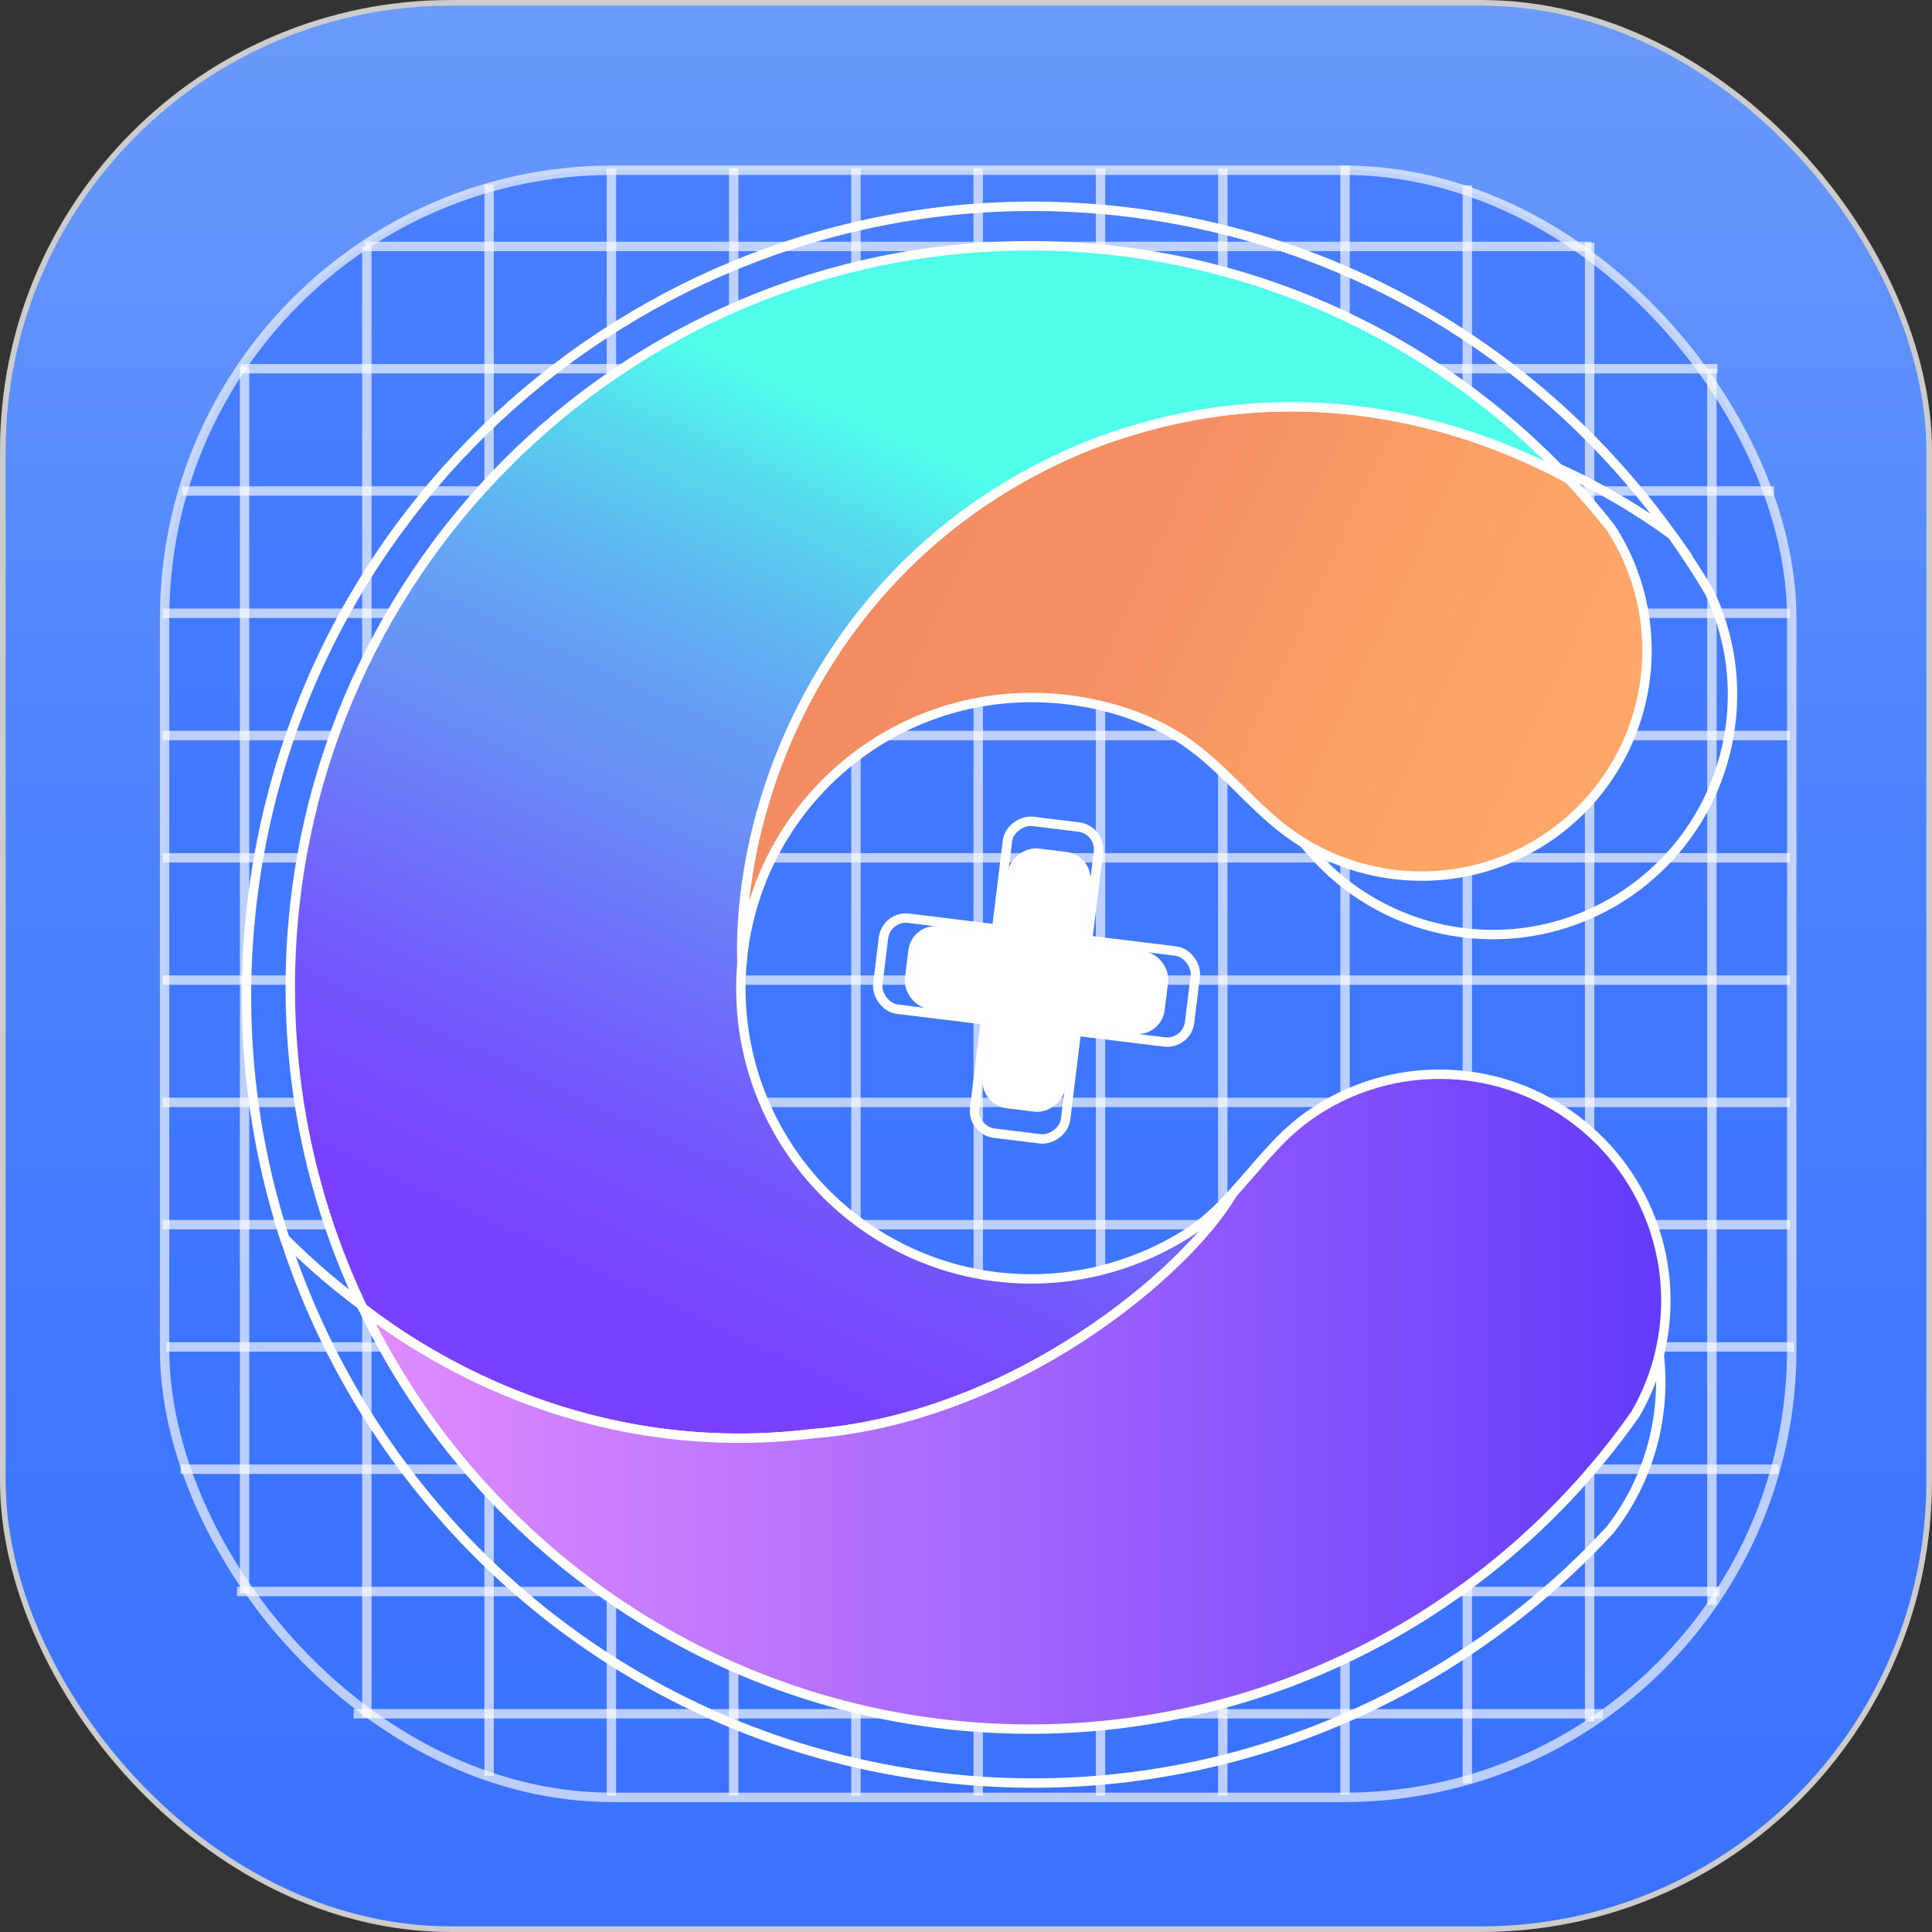 <?xml version="1.0" encoding="UTF-8"?>
<svg id="_图层_2" data-name="图层 2" xmlns="http://www.w3.org/2000/svg" xmlns:xlink="http://www.w3.org/1999/xlink" viewBox="0 0 1027 1027">
  <rect x="0" y="0" width="1027" height="1027" fill="#333333" stroke="none"/>
  <defs>
    <style>
      .cls-1 {
        fill: url(#_未命名的渐变_3);
      }

      .cls-1, .cls-2, .cls-3, .cls-4, .cls-5, .cls-6, .cls-7, .cls-8 {
        stroke-miterlimit: 10;
      }

      .cls-1, .cls-3, .cls-4, .cls-5, .cls-6, .cls-7, .cls-8 {
        stroke: #fff;
        stroke-width: 5px;
      }

      .cls-2 {
        fill: url(#_未命名的渐变_10);
        stroke: #ccc;
        stroke-width: 3px;
      }

      .cls-3 {
        fill: #3b73ff;
      }

      .cls-3, .cls-6 {
        opacity: .65;
      }

      .cls-4, .cls-6 {
        fill: none;
      }

      .cls-5 {
        fill: #fff;
      }

      .cls-7 {
        fill: url(#_未命名的渐变_4);
      }

      .cls-8 {
        fill: url(#_未命名的渐变_2);
      }
    </style>
    <linearGradient id="_未命名的渐变_10" data-name="未命名的渐变 10" x1="513.5" y1="1025.5" x2="513.5" y2="1.5" gradientUnits="userSpaceOnUse">
      <stop offset="0" stop-color="#3b73ff"/>
      <stop offset=".27" stop-color="#4077fe"/>
      <stop offset=".61" stop-color="#4f84fd"/>
      <stop offset=".98" stop-color="#6999fc"/>
      <stop offset="1" stop-color="#6b9bfc"/>
    </linearGradient>
    <linearGradient id="_未命名的渐变_4" data-name="未命名的渐变 4" x1="457.2" y1="719.3" x2="824.82" y2="547.89" gradientTransform="translate(0 1029) scale(1 -1)" gradientUnits="userSpaceOnUse">
      <stop offset="0" stop-color="#f38c63"/>
      <stop offset=".37" stop-color="#f59164"/>
      <stop offset=".41" stop-color="#f69364"/>
      <stop offset=".69" stop-color="#fca267"/>
      <stop offset=".92" stop-color="#ffa768"/>
    </linearGradient>
    <linearGradient id="_未命名的渐变_2" data-name="未命名的渐变 2" x1="327.72" y1="326.54" x2="535.08" y2="771.22" gradientTransform="translate(0 1029) scale(1 -1)" gradientUnits="userSpaceOnUse">
      <stop offset="0" stop-color="#7940ff"/>
      <stop offset=".12" stop-color="#764afd"/>
      <stop offset=".26" stop-color="#725dfc"/>
      <stop offset=".57" stop-color="#6795f5"/>
      <stop offset=".64" stop-color="#659cf4"/>
      <stop offset=".74" stop-color="#60b2f2"/>
      <stop offset=".87" stop-color="#58d5ee"/>
      <stop offset="1" stop-color="#4fffeb"/>
    </linearGradient>
    <linearGradient id="_未命名的渐变_3" data-name="未命名的渐变 3" x1="192.9" y1="283.9" x2="885.5" y2="283.9" gradientTransform="translate(0 1029) scale(1 -1)" gradientUnits="userSpaceOnUse">
      <stop offset="0" stop-color="#e08dff"/>
      <stop offset=".31" stop-color="#bc75fd"/>
      <stop offset="1" stop-color="#633bfb"/>
      <stop offset="1" stop-color="#633bfb"/>
    </linearGradient>
  </defs>
  <g id="_蓝色切割垫板" data-name="蓝色切割垫板">
    <rect class="cls-2" x="1.5" y="1.5" width="1024" height="1024" rx="238.17" ry="238.17"/>
    <rect class="cls-3" x="87.5" y="90.49" width="864.95" height="864.95" rx="238.17" ry="238.17"/>
    <g id="_横划分线" data-name="横划分线">
      <line class="cls-6" x1="126" y1="846" x2="914" y2="846"/>
      <line class="cls-6" x1="188" y1="911" x2="852" y2="911"/>
      <line class="cls-6" x1="97" y1="261" x2="943" y2="261"/>
      <line class="cls-6" x1="128" y1="196" x2="913" y2="196"/>
      <line class="cls-6" x1="194" y1="131" x2="846" y2="131"/>
      <line class="cls-6" x1="96" y1="781" x2="945.5" y2="781"/>
      <line class="cls-6" x1="88.5" y1="716" x2="953.5" y2="716"/>
      <line class="cls-6" x1="86.5" y1="651" x2="951.5" y2="651"/>
      <line class="cls-6" x1="86.5" y1="586" x2="951.5" y2="586"/>
      <line class="cls-6" x1="86.5" y1="521" x2="951.5" y2="521"/>
      <line class="cls-6" x1="86.5" y1="456" x2="951.5" y2="456"/>
      <line class="cls-6" x1="86.5" y1="391" x2="951.5" y2="391"/>
      <line class="cls-6" x1="86.5" y1="326" x2="951.5" y2="326"/>
    </g>
    <g id="_竖划分线" data-name="竖划分线">
      <line class="cls-6" x1="845" y1="915" x2="845" y2="129"/>
      <line class="cls-6" x1="910" y1="853" x2="910" y2="196"/>
      <line class="cls-6" x1="260" y1="944" x2="260" y2="98"/>
      <line class="cls-6" x1="195" y1="913" x2="195" y2="131"/>
      <line class="cls-6" x1="130" y1="847" x2="130" y2="195"/>
      <line class="cls-6" x1="780" y1="948" x2="780" y2="98.5"/>
      <line class="cls-6" x1="715" y1="954" x2="715" y2="88"/>
      <line class="cls-6" x1="650" y1="954.5" x2="650" y2="89.5"/>
      <line class="cls-6" x1="585" y1="954.5" x2="585" y2="89.5"/>
      <line class="cls-6" x1="520" y1="954.5" x2="520" y2="89.5"/>
      <line class="cls-6" x1="455" y1="954.5" x2="455" y2="89.5"/>
      <line class="cls-6" x1="390" y1="954.5" x2="390" y2="89.5"/>
      <line class="cls-6" x1="325" y1="954.5" x2="325" y2="89.5"/>
    </g>
  </g>
  <g id="CoCo图标_描边">
    <g id="_最终合并版" data-name=" 最终合并版">
      <path class="cls-4" d="M917.72,340.79c-2.06-8.99-5.09-17.66-8.97-25.88-5.78-9.78-11.96-19.31-18.52-28.58,0-.02-.01-.03-.03-.04-.51-.72-1.02-1.44-1.53-2.15-44.49-32.58-140.49-85.31-266.63-54.41-137.32,35.4-210.02,146.72-228.76,239.4-1.68,8.28-2.92,16.41-3.74,24.33,18.29-82.35,96.91-138.39,182.07-127.01,27.95,3.73,56.45,14.74,78.56,32.53,21.6,17.37,35.05,43.05,54.92,62.23,19.43,18.75,44.72,30.87,71.47,34.44,69.79,9.32,133.92-39.69,143.25-109.48,2.08-15.59,1.25-30.91-2.07-45.38h0Z"/>
      <path class="cls-4" d="M389.54,493.46c-1.03,4.6-1.86,9.29-2.5,14.05-12.01,89.92,51.14,172.55,141.06,184.57,30.32,4.05,61.58-.72,89.44-13.28,11.06-4.99,20.58-11.97,29.62-19.56-31.06,40.13-138.5,109.22-252.96,103.17-125.95-1.37-209.09-69.81-242.79-103.95h0c-18.79-57.85-25.24-120.72-16.65-185.06,30.65-229.4,241-390.58,469.82-360.01,118.82,15.88,219.25,80.33,284.07,170.75-44.49-32.58-140.49-85.31-266.63-54.41-149.59,38.57-222.5,167.23-232.49,263.73Z"/>
      <path class="cls-4" d="M879.44,705.51c-11.79-50.19-53.47-90.3-107.6-97.53-17.23-2.3-34.89-1.09-51.62,3.63-9.19,2.6-18.09,6.23-26.47,10.8-17.52,9.56-31.37,24.05-46.58,36.82h0c-31.06,40.14-138.5,109.22-252.96,103.17-124.09-1.35-206.62-67.8-241.26-102.41-.52-.52-1.02-1.04-1.53-1.54,48.19,148.38,177.54,263.66,342.18,285.66,128.84,17.21,251.83-26.37,340.18-108.7l.03-.02c7.68-7.16,15.1-14.61,22.24-22.35,13.39-17.25,22.53-38.16,25.63-61.36,2.12-15.88,1.24-31.46-2.23-46.17h0Z"/>
    </g>
  </g>
  <g id="CoCo图标_彩色">
    <g id="_最终合并版-2" data-name=" 最终合并版">
      <path class="cls-7" d="M867.91,303.7c-3.04-8.13-6.94-15.84-11.59-23.02-6.6-8.4-13.56-16.51-20.83-24.34,0-.02-.02-.02-.03-.03-.56-.61-1.13-1.21-1.7-1.81-45.55-24.83-141.64-62.05-255.42-17.52-123.64,50.12-177.57,162.99-183.49,251.75-.53,7.93-.68,15.67-.45,23.16,6.8-79.07,73.13-141.12,153.96-141.12,26.53,0,54.47,6.71,77.31,20.55,22.3,13.51,38.05,35.78,58.96,51.19,20.45,15.06,45.55,23.21,70.93,23.21,66.24,0,119.94-53.7,119.94-119.94,0-14.8-2.68-28.98-7.59-42.06h0Z"/>
      <path class="cls-8" d="M394.39,511.88c-.38,4.42-.58,8.9-.58,13.42,0,85.35,69.19,154.54,154.54,154.54,28.78,0,57.33-8.34,81.75-23.53,9.7-6.04,17.7-13.72,25.19-21.93-23.97,41.3-115.55,119.1-223.04,127.72-117.62,14.42-203.68-39.05-239.36-66.69h0c-24.73-51.61-38.58-109.43-38.58-170.5,0-217.74,176.07-394.25,393.27-394.25,112.78,0,214.46,47.59,286.17,123.84-45.55-24.83-141.64-62.05-255.42-17.52-134.7,54.6-186.65,183.67-183.95,274.9Z"/>
      <path class="cls-1" d="M877.66,648.58c-17.25-45.33-61.11-77.55-112.49-77.55-16.35,0-32.67,3.33-47.68,9.82-8.25,3.57-16.09,8.07-23.33,13.37-15.15,11.09-26.26,26.33-38.85,40.14h0c-23.97,41.3-115.55,119.11-223.04,127.73-115.88,14.2-201.12-37.48-237.74-65.44-.55-.42-1.08-.84-1.61-1.25,63.43,132.37,198.41,223.75,354.69,223.75,122.29,0,231.56-55.96,303.68-143.74l.02-.02c6.27-7.63,12.26-15.51,17.95-23.61,10.33-17.75,16.25-38.4,16.25-60.42,0-15.07-2.77-29.49-7.83-42.78h0Z"/>
    </g>
  </g>
  <g id="Plus_轮廓">
    <rect class="cls-4" x="467.5" y="496.65" width="167" height="48.71" rx="12" ry="12" transform="translate(1135.27 37.6) rotate(97)"/>
    <rect class="cls-4" x="467.5" y="496.65" width="167" height="48.71" rx="12" ry="12" transform="translate(67.6 -63.27) rotate(7)"/>
  </g>
  <g id="Plus_填充">
    <rect class="cls-5" x="483.94" y="501.44" width="134.11" height="39.12" rx="12" ry="12" transform="translate(1135.27 37.6) rotate(97)"/>
    <rect class="cls-5" x="483.94" y="501.44" width="134.11" height="39.12" rx="12" ry="12" transform="translate(67.6 -63.27) rotate(7)"/>
  </g>
</svg>